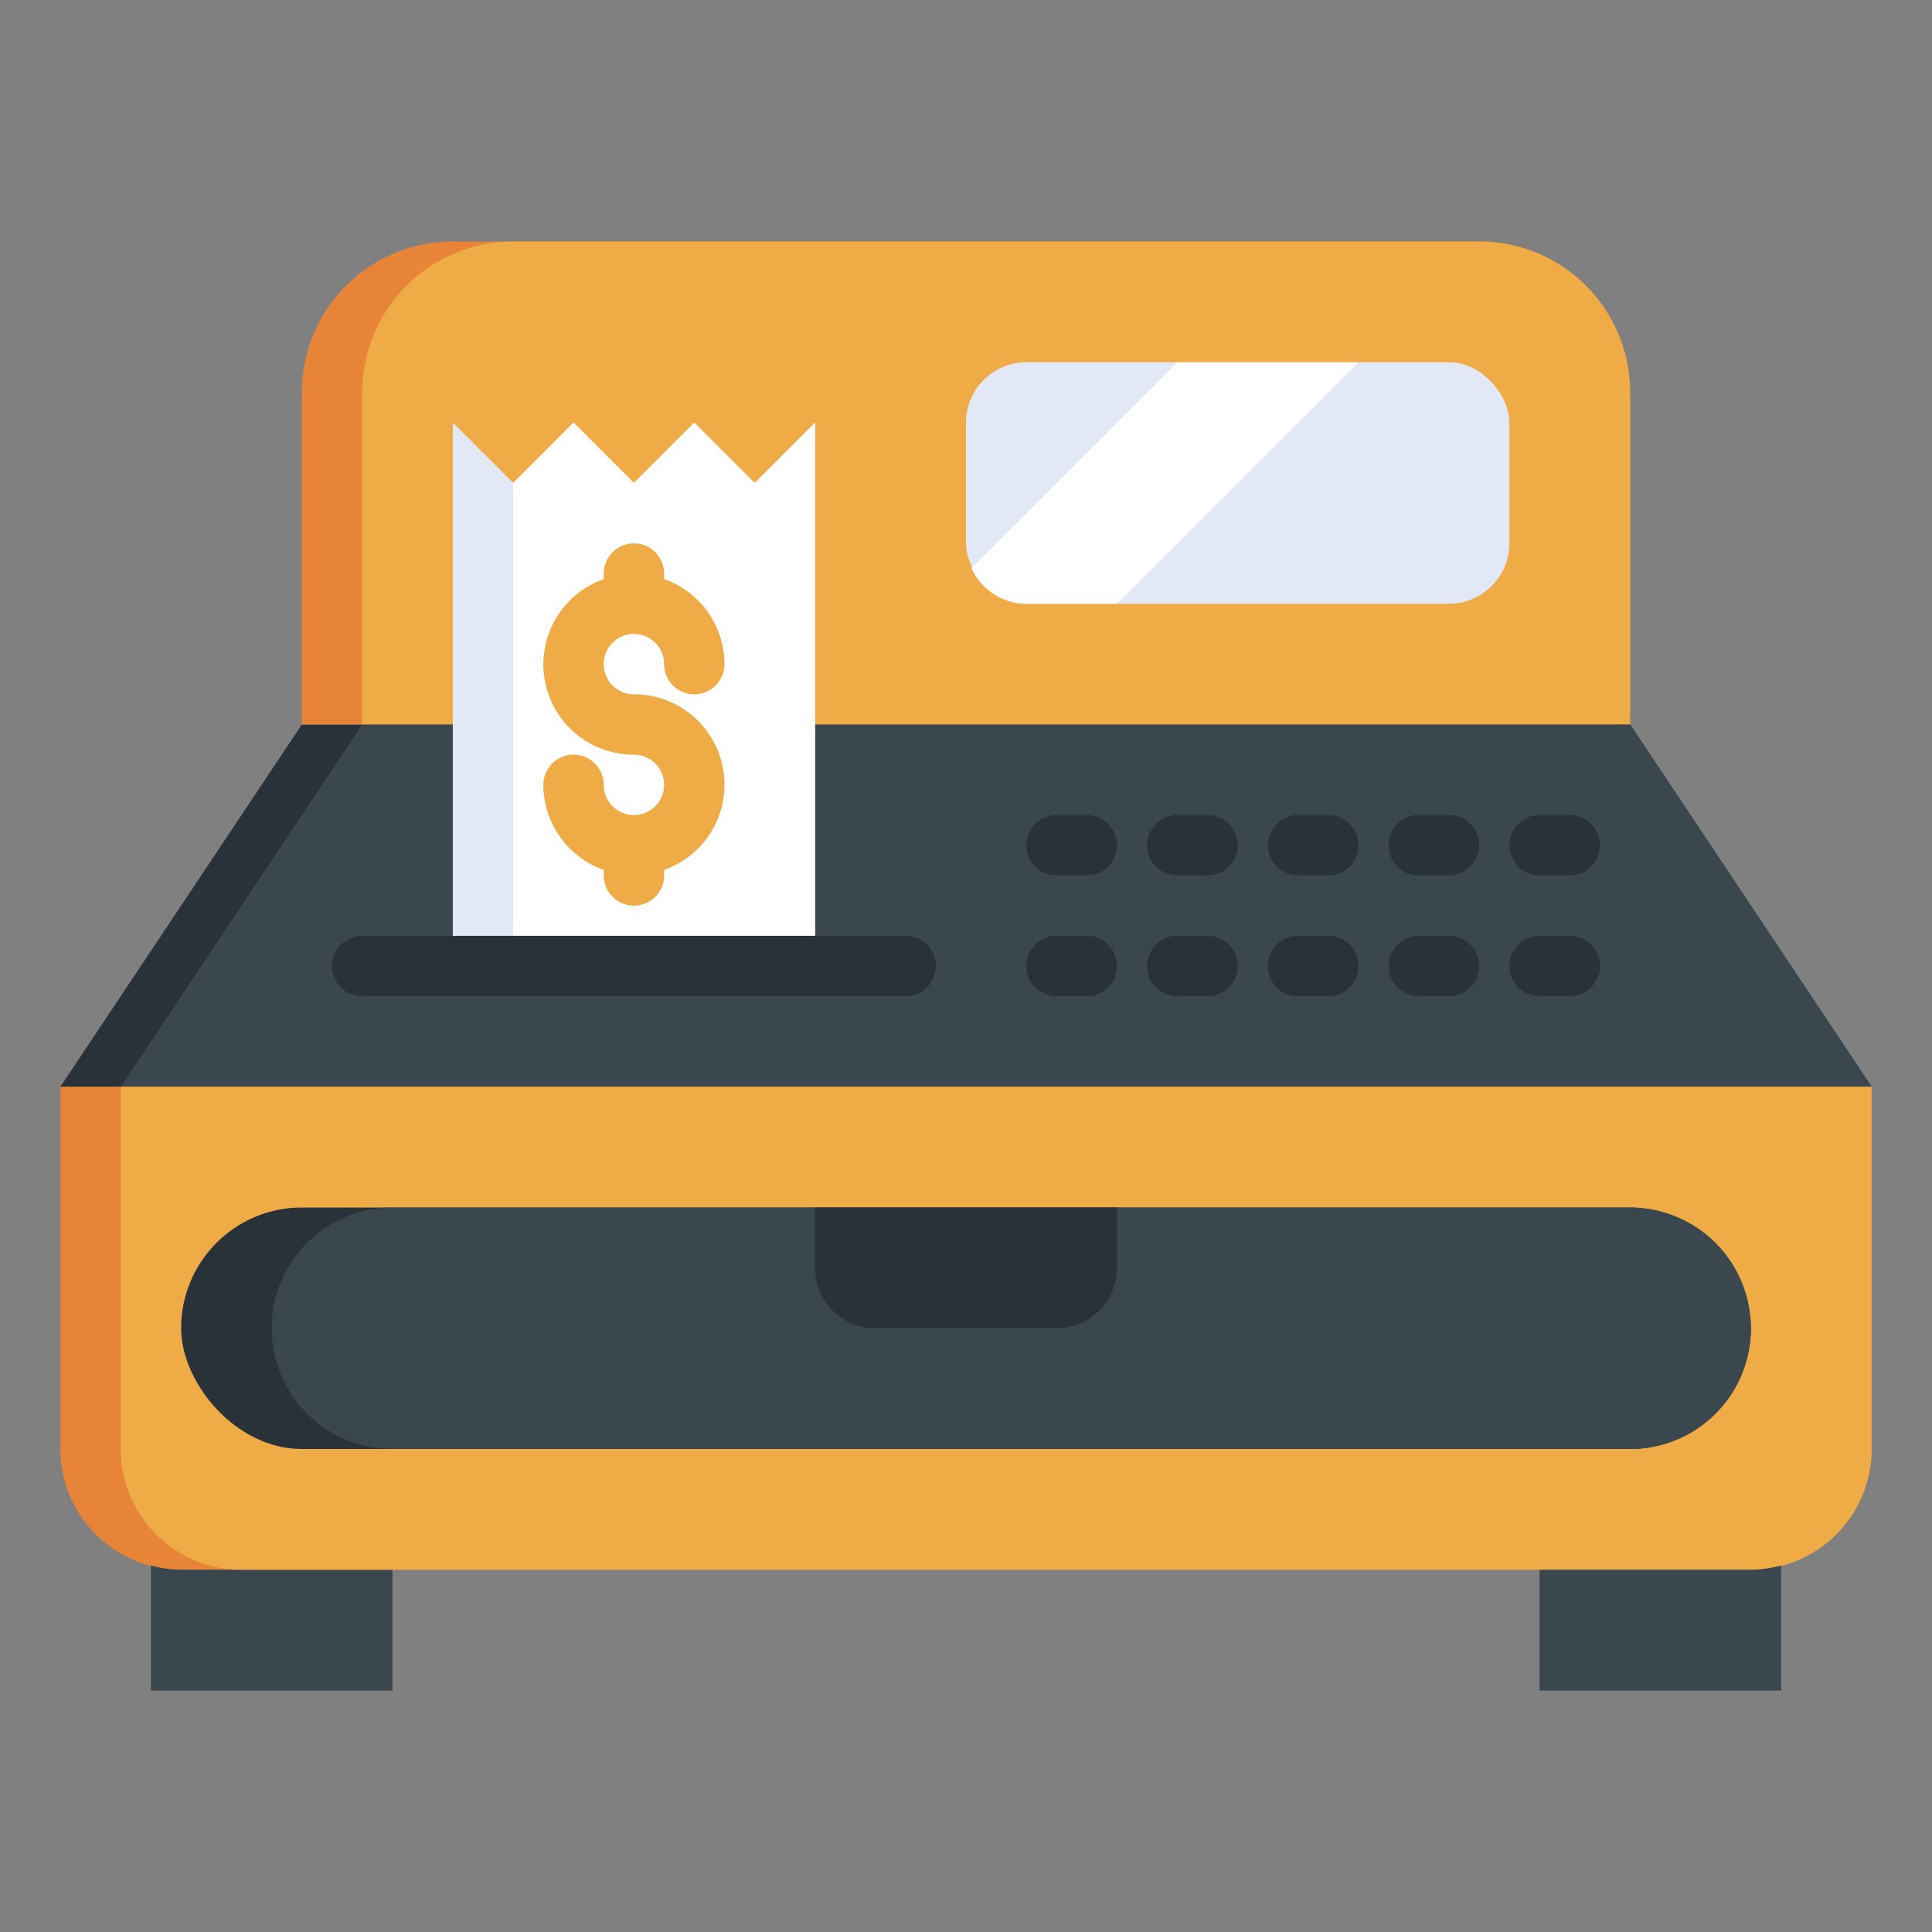 <svg height="512" viewBox="0 0 512 512" width="512" xmlns="http://www.w3.org/2000/svg"><rect x="0" y="0" width="512" height="512" fill="#808080" stroke="none"/><g id="Layer_7" data-name="Layer 7"><path d="m432 192h-352l-64 96h480z" fill="#283238"/><path d="m392 64h-272a40 40 0 0 0 -40 40v88h352v-88a40 40 0 0 0 -40-40z" fill="#e78438"/><path d="m392 64h-256a40 40 0 0 0 -40 40v88h336v-88a40 40 0 0 0 -40-40z" fill="#eeab46"/><path d="m432 192h-336l-64 96h464z" fill="#3a474e"/><path d="m48 416h416a32 32 0 0 0 32-32v-96h-480v96a32 32 0 0 0 32 32z" fill="#e78438"/><path d="m40 414.869v33.131h64v-32h-56a31.727 31.727 0 0 1 -8-1.131z" fill="#3a474e"/><path d="m496 384v-96h-464v96a32 32 0 0 0 32 32h400a32 32 0 0 0 32-32z" fill="#eeab46"/><path d="m464 416h-56v32h64v-33.131a31.727 31.727 0 0 1 -8 1.131z" fill="#3a474e"/><rect fill="#283238" height="64" rx="32" width="416" x="48" y="320"/><path d="m464 352a32 32 0 0 0 -32-32h-328a32 32 0 0 0 0 64h328a32 32 0 0 0 32-32z" fill="#3a474e"/><path d="m200 128-16-16-16 16-16-16-16 16-16-16v144h96v-144z" fill="#e3e8f6"/><path d="m200 128-16-16-16 16-16-16-16 16v128h80v-144z" fill="#fff"/><path d="m216 320v16a16 16 0 0 0 16 16h48a16 16 0 0 0 16-16v-16z" fill="#283238"/><rect fill="#e3e8f6" height="64" rx="16" width="144" x="256" y="96"/><path d="m272 160h24l64-64h-48l-54.562 54.562a15.979 15.979 0 0 0 14.562 9.438z" fill="#fff"/><g fill="#283238"><path d="m320 216h-8a8 8 0 0 0 0 16h8a8 8 0 0 0 0-16z"/><path d="m352 216h-8a8 8 0 0 0 0 16h8a8 8 0 0 0 0-16z"/><path d="m384 216h-8a8 8 0 0 0 0 16h8a8 8 0 0 0 0-16z"/><path d="m408 232h8a8 8 0 0 0 0-16h-8a8 8 0 0 0 0 16z"/><path d="m320 248h-8a8 8 0 0 0 0 16h8a8 8 0 0 0 0-16z"/><path d="m288 216h-8a8 8 0 0 0 0 16h8a8 8 0 0 0 0-16z"/><path d="m288 248h-8a8 8 0 0 0 0 16h8a8 8 0 0 0 0-16z"/><path d="m352 248h-8a8 8 0 0 0 0 16h8a8 8 0 0 0 0-16z"/><path d="m384 248h-8a8 8 0 0 0 0 16h8a8 8 0 0 0 0-16z"/><path d="m416 248h-8a8 8 0 0 0 0 16h8a8 8 0 0 0 0-16z"/></g><path d="m168 216a8.008 8.008 0 0 1 -8-8 8 8 0 0 0 -16 0 23.959 23.959 0 0 0 16 22.525v1.475a8 8 0 0 0 16 0v-1.474a23.941 23.941 0 0 0 -8-46.526 8 8 0 1 1 8-8 8 8 0 0 0 16 0 23.96 23.96 0 0 0 -16-22.526v-1.474a8 8 0 0 0 -16 0v1.474a23.941 23.941 0 0 0 8 46.526 8 8 0 0 1 0 16z" fill="#eeab46"/><path d="m240 248h-144a8 8 0 0 0 0 16h144a8 8 0 0 0 0-16z" fill="#283238"/></g></svg>